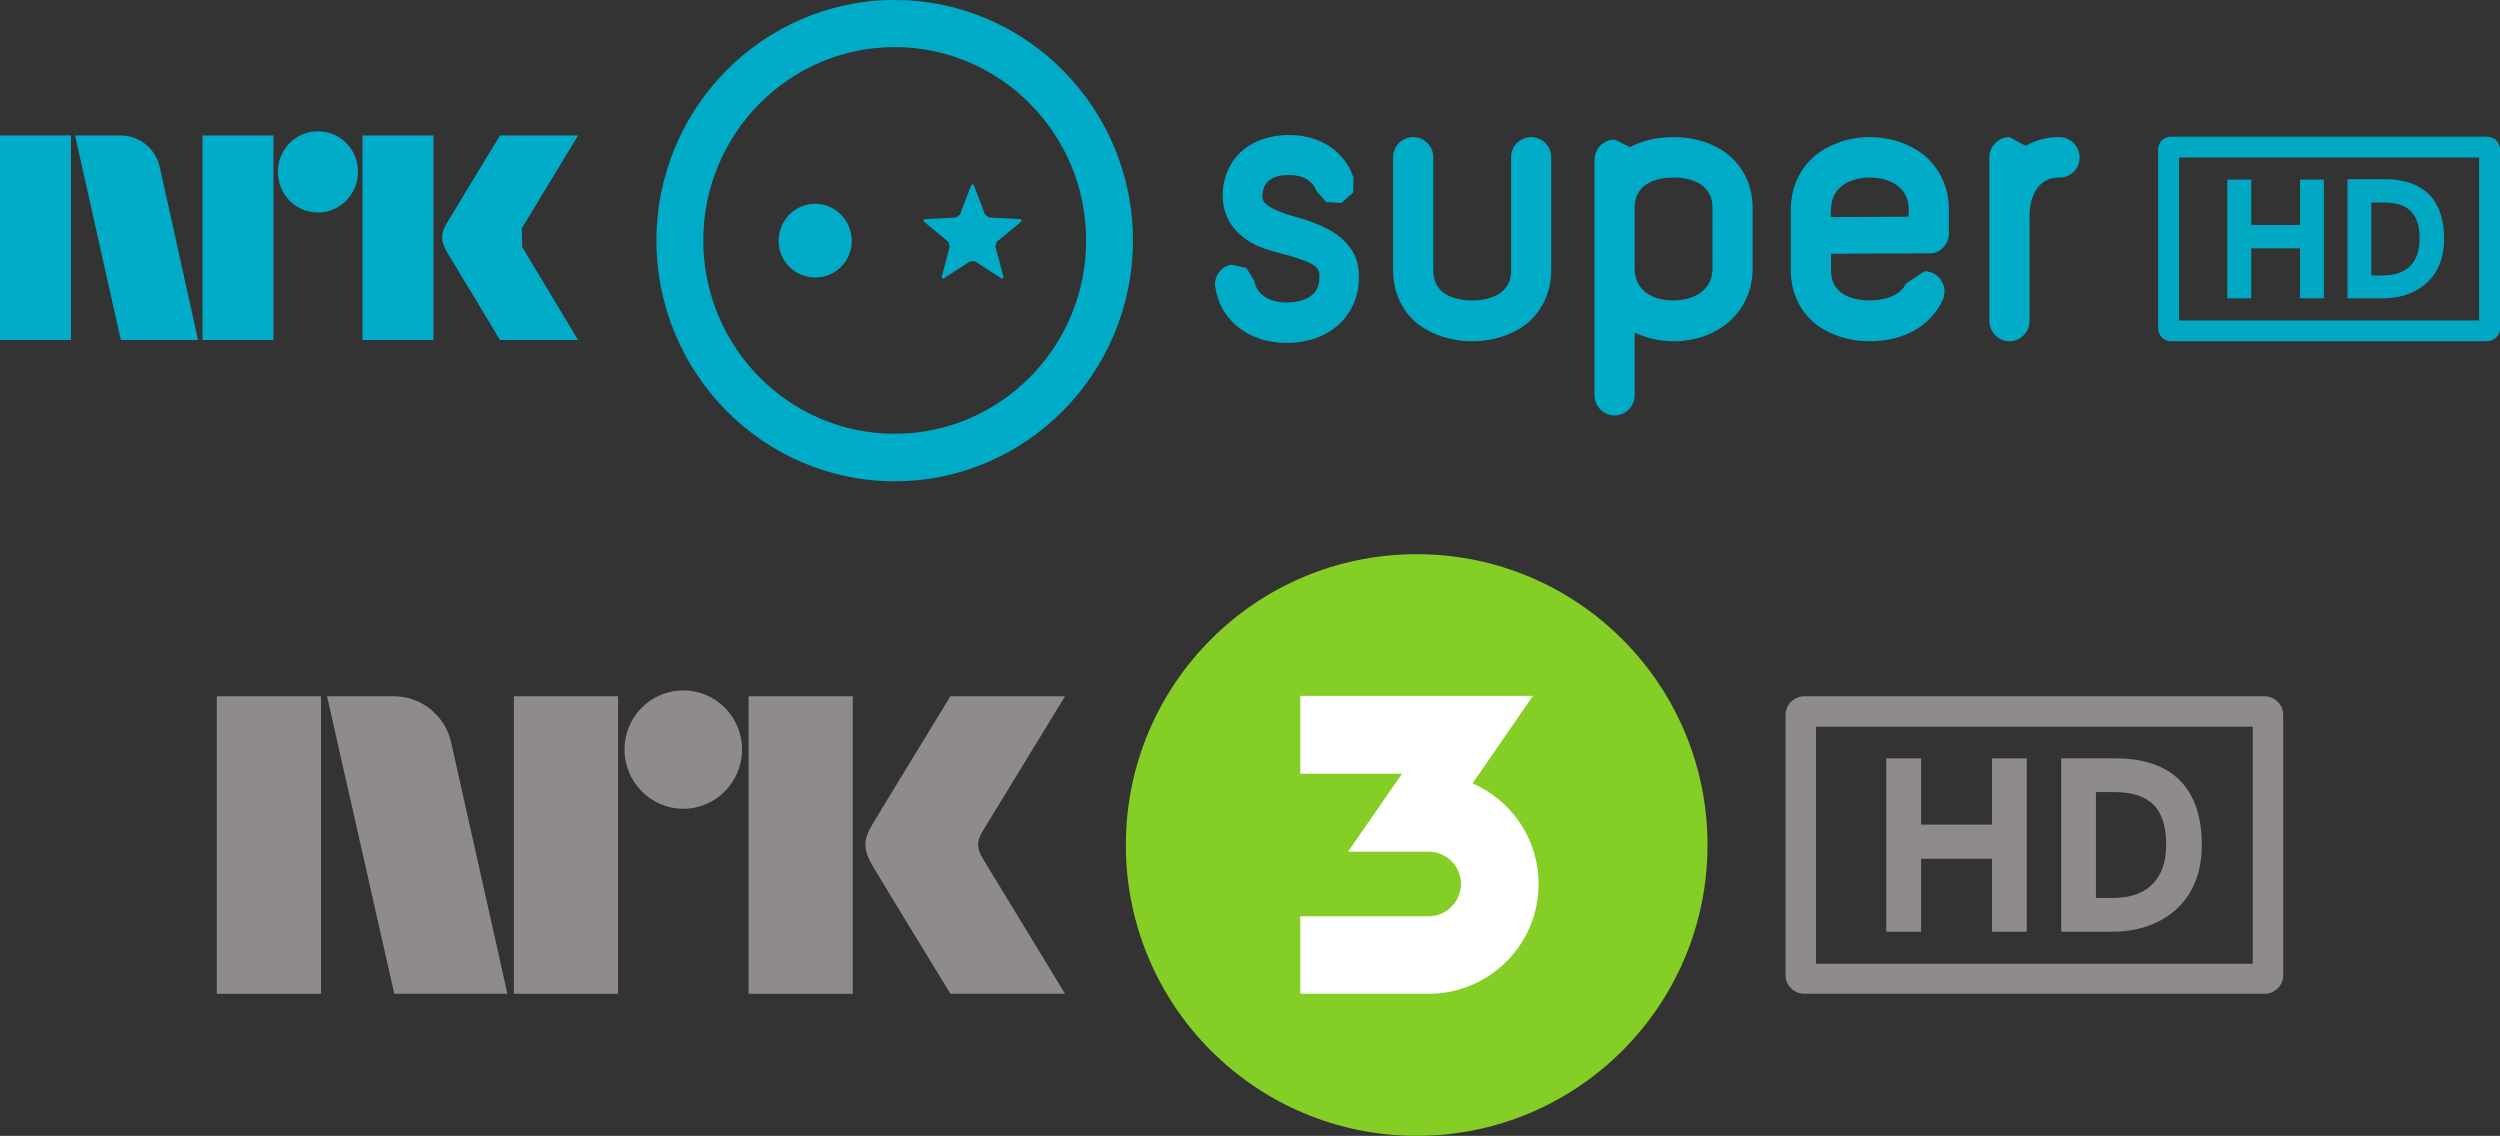 <svg width="169.33mm" height="76.934mm" enable-background="new" version="1.1" viewBox="0 0 600.01 272.6" xmlns="http://www.w3.org/2000/svg">
 <rect x="0" y="0" width="600.01" height="272.6" fill="#333333" stroke="none"/>
 <g fill="#00abc7">
  <path d="m311.15 52.099c-8.19-2.2-8.16-4.2-8.16-4.9 0-3.5 2.16-5.2 6.42-5.2 1.91 0 5.3 0.5 6.51 3.8l2.4 2.7 3.62 0.2 2.83-2.5 0.09-3.6c-2.25-6.4-8.05-10.2-15.45-10.2-9.55 0-15.96 5.9-15.96 14.7 0 2.4 0.73 7 5.7 10.4 2.41 1.7 5.11 2.5 9.54 3.7h0.12c7.86 2.2 7.86 3.3 7.86 5.4 0 5.401-5.52 6.001-7.91 6.001-3.3 0-7.09-1.4-7.71-5.201l-1.92-3.1-3.61-0.8c-2.59 0.5-4.3 3-3.83 5.5 1.18 7.901 8.04 13.301 17.07 13.301 10.23 0 17.37-6.5 17.37-15.701 0-3.8-0.87-6-3.32-8.6-2.39-2.5-6.2-4.4-11.66-5.9"/>
  <path d="m367.48 32.899c-2.65 0-4.81 2.2-4.81 4.8v27.2c0 6.501-6.56 7.201-9.39 7.201-2.78 0-9.29-0.7-9.29-7.201v-27.2c0-2.6-2.17-4.8-4.82-4.8s-4.82 2.2-4.82 4.8v27.2c0 5.2 2.12 9.801 5.98 12.901 3.48 2.6 7.96 4.1 12.95 4.1 5.04 0 9.57-1.5 13.02-4.1 3.88-3.2 6-7.801 6-12.901v-27.2c0-2.6-2.16-4.8-4.82-4.8"/>
  <path d="m401.62 32.899c-3.84 0-7.4 0.8-10.39 2.4l-3.72-1.8c-2.68 0-4.82 2.2-4.82 4.9v56.401c0 2.7 2.14 4.9 4.82 4.9 2.65 0 4.81-2.2 4.81-4.9v-15c2.77 1.3 5.89 2.1 9.3 2.1 5.08 0 9.74-1.6 13.13-4.5 3.79-3.2 5.89-7.801 5.89-13.001v-14.5c0-5.2-2.14-9.8-6-12.9-3.48-2.7-7.98-4.1-13.02-4.1zm0 9.7c2.81 0 9.38 0.7 9.38 7.3v14.5c0 5.7-5.06 7.701-9.38 7.701-4.51 0-9.3-2.001-9.3-7.701v-14.5c0-6.6 6.49-7.3 9.3-7.3z"/>
  <path d="m494.27 32.899c-2.94 0-5.7 0.7-8.07 2.1l-3.92-2.1c-2.65 0-4.82 2.2-4.82 4.8v39.301c0 2.7 2.17 4.9 4.82 4.9s4.82-2.2 4.82-4.9v-25.301c0-1.5 0.35-9.1 7.17-9.1 2.73 0 4.84-2.1 4.84-4.8s-2.18-4.9-4.84-4.9"/>
  <path d="m448.73 32.899c-4.93 0-9.55 1.6-13.05 4.4-3.79 3.2-5.88 7.8-5.88 13v14.6c0 5.2 2.14 9.801 6 12.901 3.45 2.6 7.93 4.1 12.93 4.1 8.38 0 15.02-3.9 17.74-10.4l0.23-1.501c0-2.7-2.17-4.9-4.82-4.9l-4.39 2.9c-1.79 3.701-6.71 4.101-8.76 4.101-2.79 0-9.28-0.7-9.28-7.201v-4l24.28-0.1c2.36-0.4 4.01-2.4 4.01-4.8v-5.7c0-5.2-2.09-9.8-5.88-13-3.48-2.8-8.16-4.4-13.13-4.4zm0 9.7c4.32 0 9.38 2 9.38 7.7v1.7l-18.75 0.1 0.09-1.8c0-5.7 5-7.7 9.28-7.7z"/>
  <path d="m138.74 32.499h-18.73s-11.26 18.5-12.8 21.1c-1.51 2.6-1.47 4.2 0.07 6.9 1.54 2.6 12.73 21.101 12.73 21.101h18.73l-13.4-22.301-0.11-4.5 13.51-22.3z"/>
  <path d="m86.992 81.6h17.038v-49.101h-17.038v49.101z"/>
  <path d="m48.601 81.6h17.03v-49.101h-17.03v49.101z"/>
  <path d="m28.961 32.499h-10.951l10.991 49.101h18.53l-9.14-41.301c-0.87-4.4-4.75-7.8-9.43-7.8"/>
  <path d="m0 81.6h17.03v-49.101h-17.03v49.101z"/>
  <path d="m76.311 31.499c-5.33 0-9.61 4.3-9.61 9.7 0 5.5 4.28 9.8 9.61 9.8 5.311 0 9.611-4.4 9.611-9.8s-4.3-9.7-9.611-9.7"/>
  <path d="m214.72-0.002c-31.51 0-57.17 25.901-57.17 57.701 0 31.901 25.66 57.801 57.17 57.801 31.54 0 57.19-25.9 57.19-57.801 0-31.8-25.65-57.701-57.19-57.701zm0 11.3c25.34 0 45.96 20.801 45.96 46.401 0 25.601-20.62 46.401-45.96 46.401-25.33 0-45.93-20.8-45.93-46.401 0-25.6 20.6-46.401 45.93-46.401zm18.43 33.001-2.74 7.2-0.96 0.7-7.67 0.4-0.15 0.5 5.95 4.9 0.38 1.1-1.98 7.5 0.4 0.3 6.46-4.2h1.16l6.47 4.2 0.4-0.3-1.99-7.5 0.38-1.1 5.95-4.9-0.15-0.5-7.67-0.4-0.96-0.7-2.76-7.2h-0.52zm-37.49 4.6c-4.84 0-8.79 4-8.79 8.9s3.95 8.8 8.79 8.8c4.83 0 8.76-3.9 8.76-8.8s-3.93-8.9-8.76-8.9z"/>
  <g fill-opacity=".973">
   <path d="m552 71.6v-12.001h-11.69v12.001h-5.75v-28.501h5.75v10.9h11.69v-10.9h5.73v28.501h-5.73z"/>
   <path d="m586.59 57.299c0-10.4-6.05-14.3-14.21-14.3h-8.97v28.601h8.57c7.34 0 14.61-4.201 14.61-14.301m-5.87 0c0 5.3-2.76 8.8-8.74 8.8h-2.85v-17.5h3.04c6.05 0 8.55 2.9 8.55 8.7"/>
   <path d="m522.98 76.9h72.01v-39.101h-72.01v39.101zm73.93 5h-75.84c-1.71 0-3.11-1.4-3.11-3.1v-42.901c0-1.8 1.4-3.1 3.11-3.1h75.84c1.72 0 3.1 1.3 3.1 3.1v42.901c0 1.7-1.38 3.1-3.1 3.1"/>
  </g>
 </g>
 <path d="m409.81 202.8c0 38.6-31.25 69.8-69.81 69.8-38.54 0-69.79-31.2-69.79-69.8s31.25-69.8 69.79-69.8c38.56 0 69.81 31.2 69.81 69.8" fill="#85ce26"/>
 <g fill="#8f8b8d">
  <path d="m52.031 238.5h25.011v-71.4h-25.011v71.4z"/>
  <path d="m123.33 238.5h25.01v-71.4h-25.01v71.4z"/>
  <path d="m179.66 238.5h25.01v-71.4h-25.01v71.4z"/>
  <path d="m163.99 165.7c-7.78 0-14.1 6.3-14.1 14.2 0 7.8 6.32 14.2 14.1 14.2 7.79 0 14.1-6.4 14.1-14.2 0-7.9-6.31-14.2-14.1-14.2"/>
  <path d="m235.91 206.1c-1.49-2.5-1.56-4.1-0.14-6.5l19.84-32.5h-27.5s-16.51 27-18.76 30.8c-2.25 3.7-2.16 6.1 0.09 9.9 2.25 3.9 18.67 30.7 18.67 30.7h27.5l-19.7-32.4"/>
  <path d="m121.76 238.4-13.39-59.8c-1.25-6.5-6.98-11.5-13.808-11.5h-16.07l16.14 71.4h27.158l-0.03-0.1z"/>
 </g>
 <path d="m353.42 188 14.5-21h-55.85v18.7h24.41l-12.94 18.7h19.35c4.26 0 7.74 3.5 7.74 7.7 0 4.3-3.48 7.8-7.74 7.8h-30.82v18.6h30.82c14.55 0 26.38-11.8 26.38-26.3 0-10.9-6.53-20.1-15.85-24.2" fill="#fff"/>
 <g fill="#8f8b8d">
  <path d="m478.09 223.6v-17.5h-17.02v17.5h-8.36v-41.6h8.36v15.9h17.02v-15.9h8.34v41.6h-8.34z"/>
  <path d="m528.44 202.8c0-15.2-8.8-20.8-20.68-20.8h-13.06v41.6h12.47c10.69 0 21.27-6.2 21.27-20.8m-8.55 0c0 7.6-4.01 12.7-12.72 12.7h-4.14v-25.4h4.42c8.81 0 12.44 4.2 12.44 12.7"/>
  <path d="m435.85 231.3h104.82v-56.9h-104.82l-0.01 56.9zm107.62 7.2h-110.41c-2.49 0-4.52-2-4.52-4.4v-62.5c0-2.5 2.03-4.5 4.52-4.5h110.41c2.5 0 4.51 2 4.51 4.5v62.5c0 2.4-2.01 4.4-4.51 4.4"/>
 </g>
</svg>
